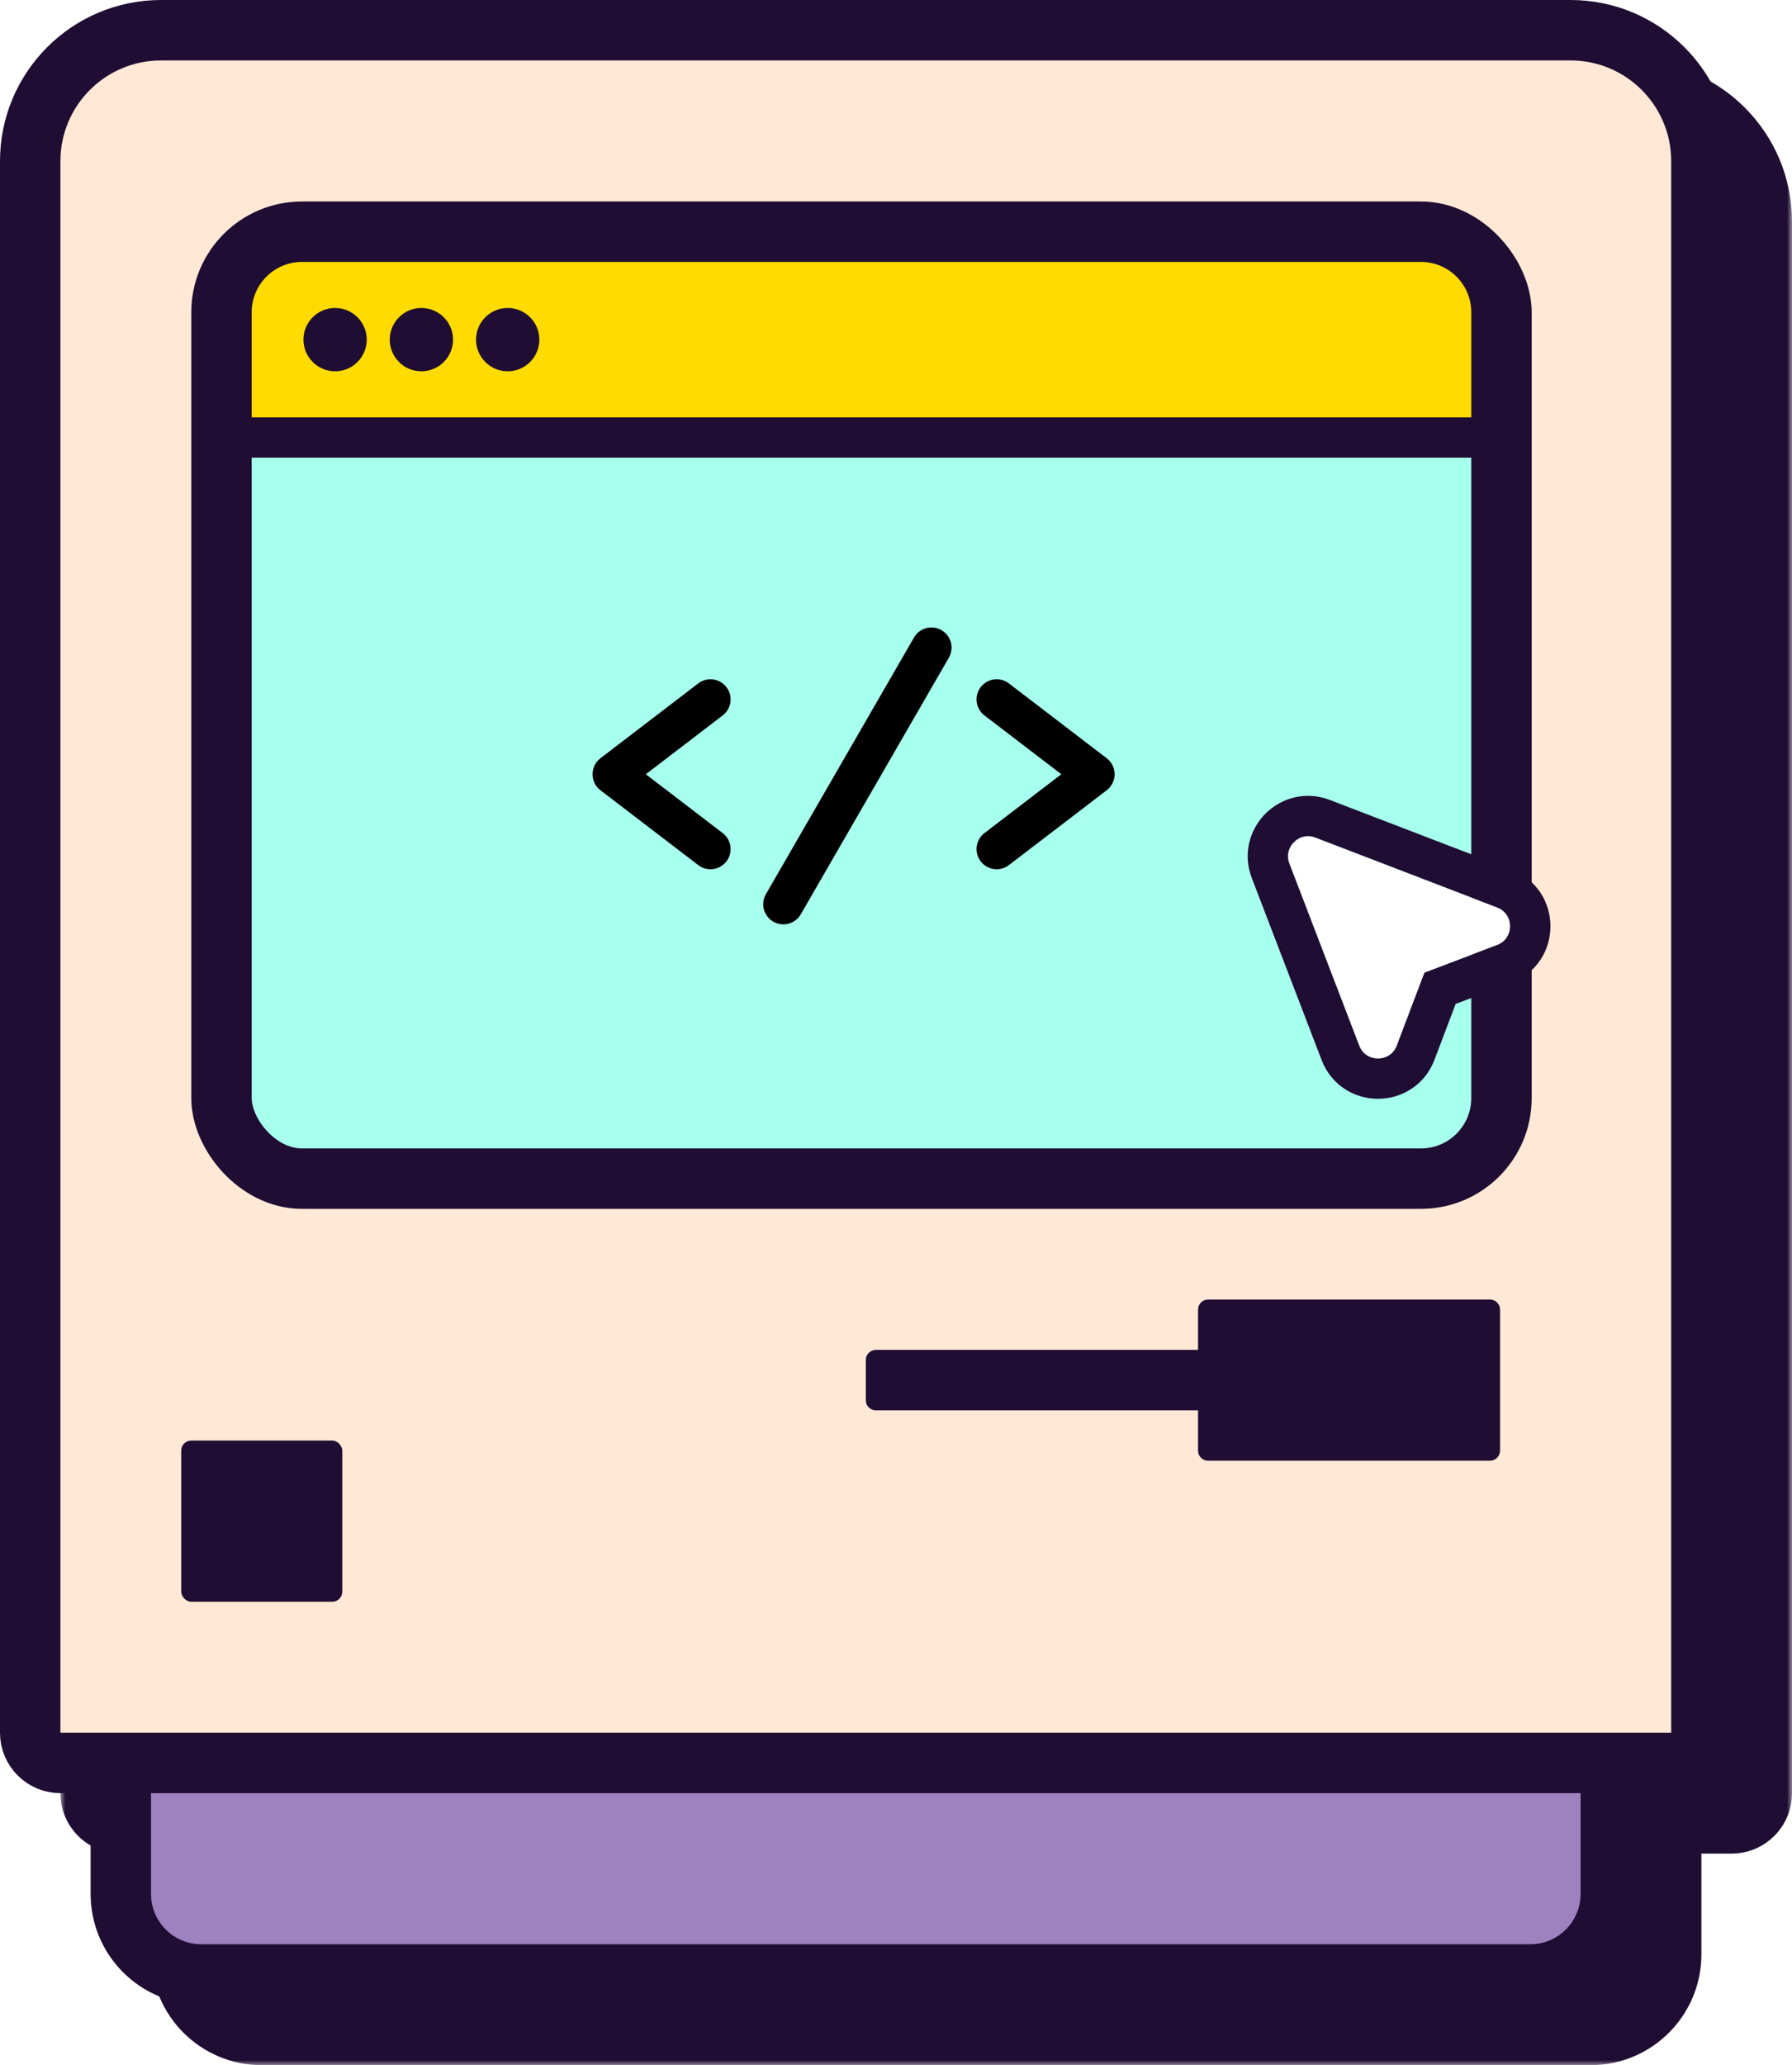 <svg width="178" height="205" viewBox="0 0 178 205" fill="none" xmlns="http://www.w3.org/2000/svg">
<g filter="url(#filter0_d)">
<mask id="path-1-outside-1" maskUnits="userSpaceOnUse" x="0" y="0" width="172" height="199" fill="black">
<rect fill="white" width="172" height="199"/>
<path fill-rule="evenodd" clip-rule="evenodd" d="M16 6C10.477 6 6 10.477 6 16V172H166V16C166 10.477 161.523 6 156 6H16ZM152 193C154.761 193 157 190.761 157 188V177L15 177L15 188C15 190.761 17.239 193 20 193L152 193Z"/>
</mask>
<path fill-rule="evenodd" clip-rule="evenodd" d="M16 6C10.477 6 6 10.477 6 16V172H166V16C166 10.477 161.523 6 156 6H16ZM152 193C154.761 193 157 190.761 157 188V177L15 177L15 188C15 190.761 17.239 193 20 193L152 193Z" fill="#FFE9D6"/>
<path d="M6 172H0C0 175.314 2.686 178 6 178L6 172ZM166 172V178C169.314 178 172 175.314 172 172H166ZM152 193L152 199H152V193ZM157 177H163C163 173.686 160.314 171 157 171L157 177ZM15 177L15 171C11.686 171 9 173.686 9 177L15 177ZM15 188L9 188L15 188ZM20 193L20 187H20V193ZM12 16C12 13.791 13.791 12 16 12V0C7.163 0 0 7.163 0 16H12ZM12 172V16H0V172H12ZM166 166H6V178H166V166ZM160 16V172H172V16H160ZM156 12C158.209 12 160 13.791 160 16H172C172 7.163 164.837 0 156 0V12ZM16 12H156V0H16V12ZM151 188C151 187.448 151.448 187 152 187V199C158.075 199 163 194.075 163 188H151ZM151 177V188H163V177H151ZM15 183L157 183L157 171L15 171L15 183ZM21 188L21 177L9 177L9 188L21 188ZM20 187C20.552 187 21 187.448 21 188L9 188C9 194.075 13.925 199 20 199V187ZM152 187L20 187L20 199L152 199L152 187Z" fill="#1F0D33" mask="url(#path-1-outside-1)"/>
</g>
<path d="M15 174L12 174L12 177L12 188C12 192.418 15.582 196 20 196L152 196C156.418 196 160 192.418 160 188L160 177L160 174L157 174L15 174Z" fill="#9E82C0" stroke="#1F0D33" stroke-width="6"/>
<path d="M166 175C167.657 175 169 173.657 169 172V16C169 8.82 163.18 3 156 3H16C8.82 3 3 8.82 3 16V172C3 173.657 4.343 175 6 175H166Z" fill="#FFE9D6" stroke="#1F0D33" stroke-width="6" stroke-linejoin="round"/>
<rect x="18" y="143" width="16" height="16" rx="1" fill="#1F0D33"/>
<rect x="26" y="24" width="120" height="84" rx="13" fill="#00FFC8" stroke="#1F0D33" stroke-width="6"/>
<rect x="54" y="51" width="12" height="12" fill="#1F0D33"/>
<rect x="106" y="51" width="12" height="12" fill="#1F0D33"/>
<rect x="82" y="78" width="8" height="8" fill="#1F0D33"/>
<rect x="74" y="78" width="8" height="8" fill="#1F0D33"/>
<rect x="66" y="70" width="8" height="8" fill="#1F0D33"/>
<rect x="98" y="70" width="8" height="8" fill="#1F0D33"/>
<rect x="90" y="78" width="8" height="8" fill="#1F0D33"/>
<path fill-rule="evenodd" clip-rule="evenodd" d="M120 129C119.448 129 119 129.448 119 130V134H87C86.448 134 86 134.448 86 135V139C86 139.552 86.448 140 87 140H119V144C119 144.552 119.448 145 120 145H148C148.552 145 149 144.552 149 144V130C149 129.448 148.552 129 148 129H120Z" fill="#1F0D33"/>
<rect x="22" y="23" width="127.143" height="94" rx="8" fill="#A7FFED" stroke="#1F0D33" stroke-width="6"/>
<path d="M146.143 43.429H148.143V41.429V31C148.143 27.134 145.009 24 141.143 24H30C26.134 24 23 27.134 23 31V41.429V43.429H25H146.143Z" fill="#FFDB00" stroke="#1F0D33" stroke-width="4"/>
<path d="M70.571 84.286L60.857 76.857L70.571 69.429" stroke="black" stroke-width="4" stroke-linecap="round" stroke-linejoin="round"/>
<path d="M99 69.429L108.714 76.857L99 84.286" stroke="black" stroke-width="4" stroke-linecap="round" stroke-linejoin="round"/>
<path d="M92.518 64.286L77.811 89.758" stroke="black" stroke-width="4" stroke-linecap="round" stroke-linejoin="round"/>
<circle cx="33.286" cy="33.714" r="3.143" fill="#1F0D33"/>
<circle cx="41.857" cy="33.714" r="3.143" fill="#1F0D33"/>
<circle cx="50.429" cy="33.714" r="3.143" fill="#1F0D33"/>
<g filter="url(#filter1_d)">
<path d="M130.076 82.727C129.456 81.111 131.043 79.523 132.66 80.144L150.723 87.077C152.438 87.736 152.433 90.163 150.716 90.814L144.33 93.237C143.795 93.44 143.372 93.862 143.169 94.397L140.747 100.783C140.096 102.501 137.668 102.505 137.01 100.791L130.076 82.727Z" fill="white"/>
<path d="M133.377 78.276C130.143 77.035 126.968 80.211 128.209 83.444L135.143 101.507C136.459 104.937 141.314 104.927 142.617 101.493L145.039 95.107L151.425 92.684C154.86 91.382 154.869 86.527 151.44 85.21L133.377 78.276Z" stroke="#1F0D33" stroke-width="4"/>
</g>
<defs>
<filter id="filter0_d" x="0" y="0" width="178" height="205" filterUnits="userSpaceOnUse" color-interpolation-filters="sRGB">
<feFlood flood-opacity="0" result="BackgroundImageFix"/>
<feColorMatrix in="SourceAlpha" type="matrix" values="0 0 0 0 0 0 0 0 0 0 0 0 0 0 0 0 0 0 127 0"/>
<feOffset dx="6" dy="6"/>
<feColorMatrix type="matrix" values="0 0 0 0 0.122 0 0 0 0 0.051 0 0 0 0 0.2 0 0 0 1 0"/>
<feBlend mode="normal" in2="BackgroundImageFix" result="effect1_dropShadow"/>
<feBlend mode="normal" in="SourceGraphic" in2="effect1_dropShadow" result="shape"/>
</filter>
<filter id="filter1_d" x="115.879" y="67.947" width="42.641" height="43.641" filterUnits="userSpaceOnUse" color-interpolation-filters="sRGB">
<feFlood flood-opacity="0" result="BackgroundImageFix"/>
<feColorMatrix in="SourceAlpha" type="matrix" values="0 0 0 0 0 0 0 0 0 0 0 0 0 0 0 0 0 0 127 0"/>
<feOffset dx="-2" dy="3"/>
<feColorMatrix type="matrix" values="0 0 0 0 0.122 0 0 0 0 0.051 0 0 0 0 0.2 0 0 0 1 0"/>
<feBlend mode="normal" in2="BackgroundImageFix" result="effect1_dropShadow"/>
<feBlend mode="normal" in="SourceGraphic" in2="effect1_dropShadow" result="shape"/>
</filter>
</defs>
</svg>
